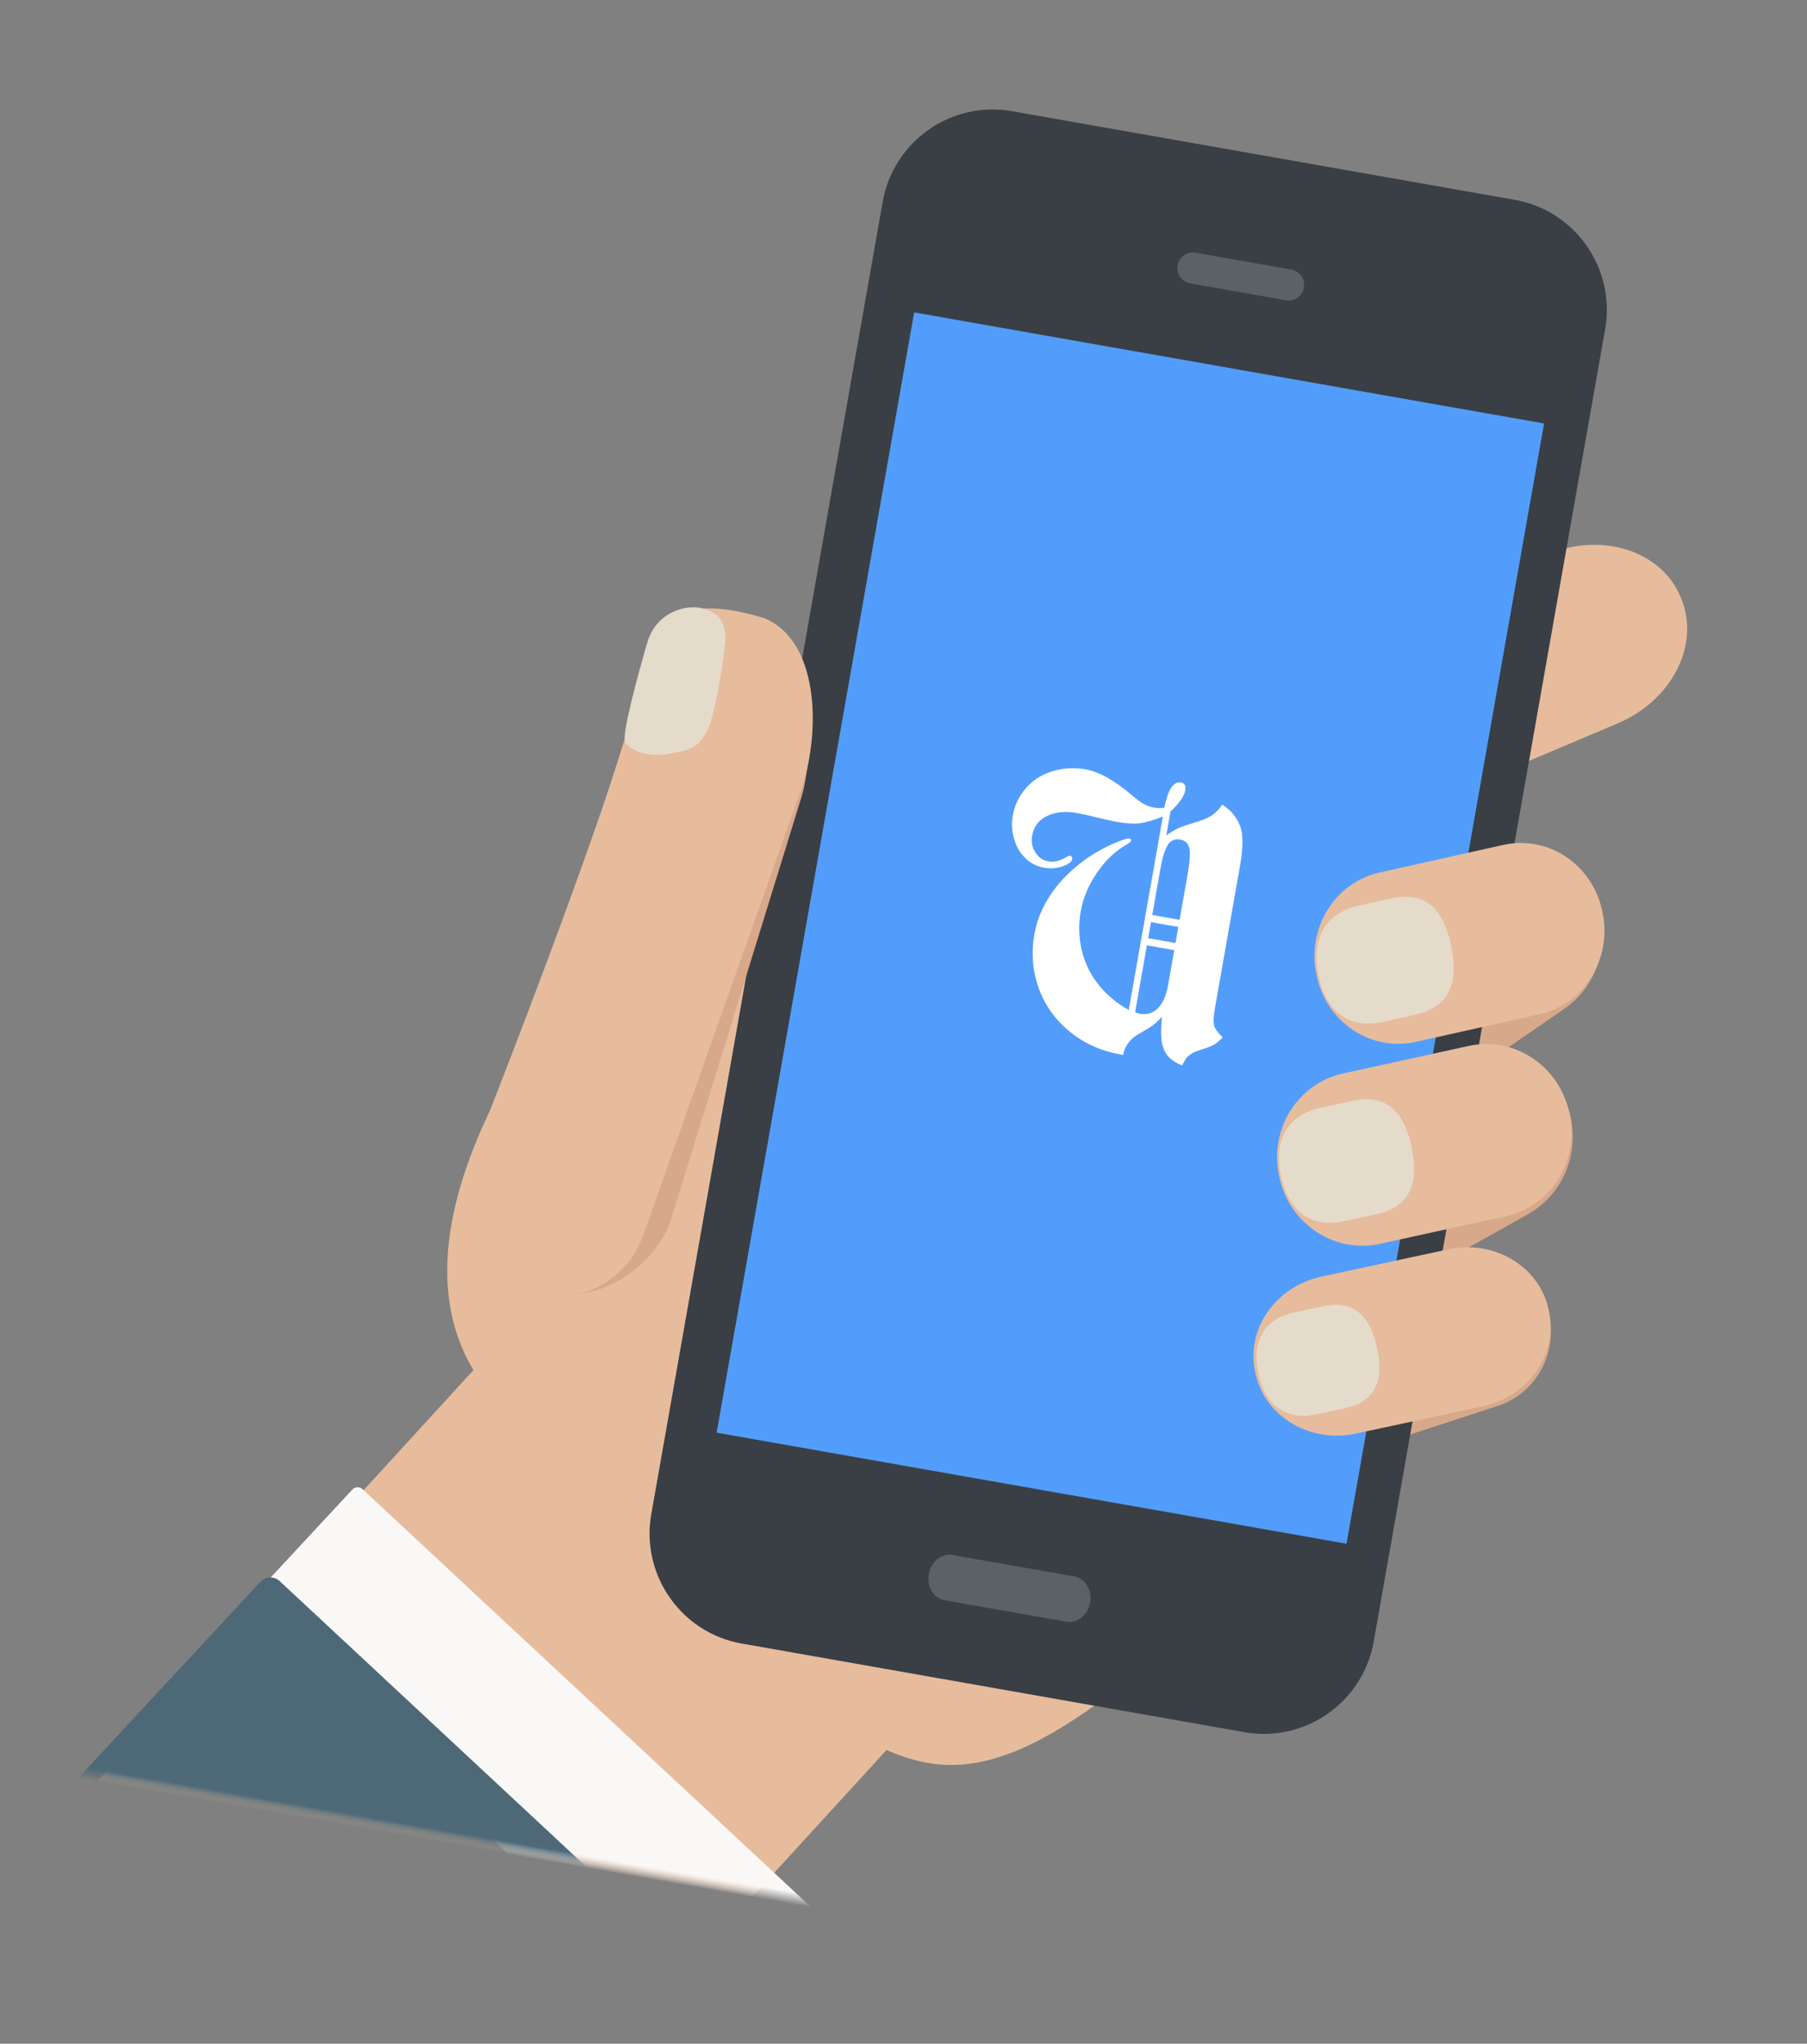 <?xml version="1.0" encoding="UTF-8" standalone="no"?>
<svg width="145px" height="164px" viewBox="0 0 145 164" version="1.1" xmlns="http://www.w3.org/2000/svg" xmlns:xlink="http://www.w3.org/1999/xlink" xmlns:sketch="http://www.bohemiancoding.com/sketch/ns">
    <rect x="0" y="0" width="145" height="164" fill="#808080" stroke="none"/>
    <!-- Generator: Sketch 3.4.4 (17249) - http://www.bohemiancoding.com/sketch -->
    <title>OE60X51</title>
    <desc>Created with Sketch.</desc>
    <defs>
        <path id="path-1" d="M0,0 L127,0 L127,147.991 L0,147.991"></path>
        <path id="path-3" d="M0,0 L127,0 L127,147.991 L0,147.991"></path>
    </defs>
    <g id="Page-1" stroke="none" stroke-width="1" fill="none" fill-rule="evenodd" sketch:type="MSPage">
        <g id="Desktop-HD" sketch:type="MSArtboardGroup" transform="translate(-469, -220)">
            <g id="OE60X51" sketch:type="MSLayerGroup" transform="translate(543, 299) rotate(10) translate(-543, -299) translate(476, 225)">
                <path d="M59.75,72.968 L59.67,72.845 C57.493,69.471 58.949,64.649 62.924,62.073 L110.369,31.329 C114.343,28.753 119.329,29.4 121.507,32.774 L121.586,32.897 C123.764,36.271 122.307,41.093 118.333,43.669 L70.888,74.413 C66.914,76.989 61.927,76.342 59.75,72.968" id="Fill-3" fill="#E6BC9D" sketch:type="MSShapeGroup"></path>
                <path d="M100.432,74.409 L100.331,74.307 C97.551,71.514 97.53,67.019 100.283,64.269 L107.951,56.727 C110.704,53.976 115.189,54.011 117.968,56.804 L118.07,56.906 C120.849,59.699 120.871,64.193 118.117,66.944 L110.45,74.486 C107.697,77.236 103.212,77.202 100.432,74.409" id="Fill-4" fill="#D8A88A" sketch:type="MSShapeGroup"></path>
                <path d="M99.531,89.532 L99.437,89.419 C96.869,86.316 97.244,81.759 100.274,79.24 L108.704,72.345 C111.735,69.826 116.274,70.299 118.842,73.402 L118.936,73.515 C121.504,76.618 121.129,81.175 118.099,83.694 L109.669,90.589 C106.638,93.108 102.1,92.635 99.531,89.532" id="Fill-5" fill="#D8A88A" sketch:type="MSShapeGroup"></path>
                <path d="M101.578,101.097 L101.517,100.984 C99.848,97.902 100.937,94.076 103.948,92.44 L112.305,87.984 C115.316,86.347 119.11,87.52 120.778,90.602 L120.839,90.715 C122.508,93.798 121.419,97.623 118.408,99.259 L110.051,103.716 C107.04,105.352 103.246,104.18 101.578,101.097" id="Fill-6" fill="#D8A88A" sketch:type="MSShapeGroup"></path>
                <g id="Group-10" transform="translate(-0, -0)">
                    <mask id="mask-2" sketch:name="Clip 8" fill="white">
                        <use xlink:href="#path-1"></use>
                    </mask>
                    <g id="Clip-8"></g>
                    <path d="M55.325,124.554 L54.782,124.208 C48.105,119.946 43.489,115.913 39.441,113.012 C33.245,108.57 30.886,100.108 35.738,86.426 L62.712,57.26 C75.648,45.738 79.346,50.527 92.358,62.301 L95.233,64.642 C108.888,75.264 109.716,88.296 110.505,92.907 C111.044,96.058 111.224,100.108 111.224,100.108 C111.224,102.449 110.949,108.595 106.912,111.811 C96.401,120.183 89.591,133.298 80.499,135.215 C73.788,136.629 65.774,131.222 55.325,124.554" id="Fill-7" fill="#E6BC9D" sketch:type="MSShapeGroup" mask="url(#mask-2)"></path>
                    <path d="M50.91,172.657 L12.947,148.43 L42.784,101.489 L80.747,125.715 L50.91,172.657" id="Fill-9" fill="#E6BC9D" sketch:type="MSShapeGroup" mask="url(#mask-2)"></path>
                </g>
                <path d="M102.894,3.736 L61.917,3.736 C56.985,3.736 52.973,7.758 52.973,12.701 L52.973,119.637 C52.973,124.58 56.985,128.6 61.917,128.6 L102.894,128.6 C107.826,128.6 111.838,124.58 111.838,119.637 L111.838,12.701 C111.838,7.758 107.826,3.736 102.894,3.736" id="Fill-11" fill="#393F44" sketch:type="MSShapeGroup"></path>
                <path d="M57,21 L108.326,21 L108.326,112.285 L57,112.285 L57,21 Z" id="Fill-12" fill="#529DFB" sketch:type="MSShapeGroup"></path>
                <path d="M86.204,12.36 L78.414,12.36 C77.726,12.36 77.161,12.921 77.161,13.609 C77.161,14.296 77.726,14.861 78.414,14.861 L86.204,14.861 C86.892,14.861 87.457,14.296 87.457,13.609 C87.457,12.921 86.892,12.36 86.204,12.36" id="Fill-13" fill="#5A6268" sketch:type="MSShapeGroup"></path>
                <path d="M87.283,118.664 L77.335,118.664 C76.457,118.664 75.735,119.491 75.735,120.506 C75.735,121.518 76.457,122.351 77.335,122.351 L87.283,122.351 C88.161,122.351 88.882,121.518 88.882,120.506 C88.882,119.491 88.161,118.664 87.283,118.664" id="Fill-14" fill="#5A6268" sketch:type="MSShapeGroup"></path>
                <g id="Group-41" transform="translate(7, -0)">
                    <mask id="mask-4" sketch:name="Clip 37" fill="white">
                        <use xlink:href="#path-3"></use>
                    </mask>
                    <g id="Clip-37"></g>
                    <path d="M59.448,161.491 L15.511,132.981 C15.24,132.804 15.163,132.443 15.338,132.171 L22.002,121.861 C22.178,121.589 22.539,121.512 22.81,121.688 L66.746,150.2 C67.017,150.375 67.094,150.737 66.919,151.008 L60.255,161.319 C60.08,161.589 59.718,161.668 59.448,161.491" id="Fill-38" fill="#FAF8F6" sketch:type="MSShapeGroup" mask="url(#mask-4)"></path>
                    <path d="M52.172,180.666 L4.748,149.892 C4.241,149.563 4.099,148.881 4.43,148.369 L16.021,130.435 C16.353,129.922 17.032,129.773 17.539,130.103 L64.963,160.877 C65.47,161.206 65.612,161.887 65.281,162.4 L53.69,180.334 C53.358,180.846 52.679,180.995 52.172,180.666" id="Fill-40" fill="#4D6978" sketch:type="MSShapeGroup" mask="url(#mask-4)"></path>
                </g>
                <path d="M41.707,103.514 L41.25,103.516 C37.16,103.089 34.614,99.21 35.134,95.365 L40.761,53.723 C41.883,47.562 45.296,47.371 49.385,47.797 L49.535,47.813 C54.16,48.773 54.901,54.252 54.92,59.559 C54.922,60.067 54.886,60.574 54.823,61.078 L50.422,96.092 C49.903,99.937 45.796,103.941 41.707,103.514" id="Fill-42" fill="#D8A88A" sketch:type="MSShapeGroup"></path>
                <path d="M39.826,103.948 L39.676,103.929 C35.57,103.402 32.766,99.78 33.414,95.838 C33.414,95.838 40.971,59.556 40.436,53.15 C39.942,47.233 45.211,46.718 49.318,47.245 L49.468,47.264 C54.319,48.404 55.482,56.021 54.697,60.405 L48.436,97.767 C47.788,101.708 43.933,104.476 39.826,103.948" id="Fill-43" fill="#E6BC9D" sketch:type="MSShapeGroup"></path>
                <path d="M44.473,47.344 C43.894,47.297 43.3,47.416 42.766,47.662 C41.854,48.081 40.706,49.009 40.508,50.835 C40.184,53.821 39.783,58.453 40.134,58.959 C40.486,59.465 41.986,59.962 43.824,59.288 C45.662,58.613 46.046,58.297 46.494,56.835 C46.942,55.373 46.751,49.842 46.612,49.303 C46.485,48.81 46.246,47.49 44.473,47.344" id="Fill-44" fill="#E5DBCB" sketch:type="MSShapeGroup"></path>
                <path d="M98.086,67.892 L98.033,67.763 C96.585,64.252 98.155,60.238 101.541,58.798 L110.93,54.895 C114.317,53.455 118.236,55.135 119.685,58.646 L119.738,58.775 C121.187,62.286 119.617,66.3 116.23,67.74 L106.842,71.643 C103.455,73.083 99.535,71.403 98.086,67.892" id="Fill-45" fill="#E6BC9D" sketch:type="MSShapeGroup"></path>
                <path d="M108.282,63.627 L108.246,63.539 C107.285,61.12 105.715,59.487 102.873,60.666 L100.417,61.684 C97.574,62.863 97.215,65.295 98.176,67.714 L98.211,67.802 C99.173,70.221 101.091,71.711 103.934,70.533 L106.389,69.514 C109.232,68.335 109.243,66.046 108.282,63.627" id="Fill-46" fill="#E5DBCB" sketch:type="MSShapeGroup"></path>
                <path d="M97.944,84.328 L97.89,84.198 C96.418,80.669 98.014,76.635 101.453,75.188 L110.99,71.265 C114.43,69.818 118.412,71.506 119.883,75.036 L119.937,75.165 C121.409,78.694 119.814,82.728 116.374,84.175 L106.837,88.098 C103.397,89.545 99.416,87.857 97.944,84.328" id="Fill-47" fill="#E6BC9D" sketch:type="MSShapeGroup"></path>
                <path d="M107.959,80.088 L107.924,80.001 C106.977,77.643 105.43,76.051 102.629,77.2 L100.21,78.193 C97.409,79.342 97.055,81.713 98.002,84.072 L98.036,84.158 C98.984,86.516 100.874,87.969 103.675,86.82 L106.094,85.827 C108.895,84.678 108.906,82.446 107.959,80.088" id="Fill-48" fill="#E5DBCB" sketch:type="MSShapeGroup"></path>
                <path d="M98.793,100.169 L98.742,100.05 C97.371,96.802 99.081,92.996 102.563,91.55 L112.212,87.622 C115.693,86.175 119.627,87.636 120.998,90.884 L121.048,91.003 C122.42,94.251 120.709,98.057 117.228,99.504 L107.579,103.432 C104.098,104.878 100.164,103.418 98.793,100.169" id="Fill-49" fill="#E6BC9D" sketch:type="MSShapeGroup"></path>
                <path d="M108.026,96.433 L107.995,96.355 C107.133,94.237 105.727,92.807 103.18,93.839 L100.981,94.731 C98.434,95.763 98.112,97.892 98.973,100.011 L99.005,100.088 C99.866,102.206 101.585,103.511 104.131,102.479 L106.331,101.587 C108.877,100.555 108.887,98.551 108.026,96.433" id="Fill-50" fill="#E5DBCB" sketch:type="MSShapeGroup"></path>
                <path d="M86.441,70.183 L86.441,67.776 L84.212,67.776 L84.212,73.22 C84.352,73.263 84.487,73.284 84.616,73.284 C85.197,73.284 85.65,73.047 85.973,72.573 C86.285,72.1 86.441,71.453 86.441,70.635 L86.441,70.183 Z M84.212,61.589 L84.212,65.305 L86.441,65.305 L86.441,61.654 C86.441,60.62 86.366,59.909 86.215,59.522 C86.064,59.145 85.784,58.956 85.375,58.956 C84.934,58.956 84.632,59.15 84.471,59.538 C84.298,59.926 84.212,60.609 84.212,61.589 L84.212,61.589 Z M86.441,67.194 L86.441,65.886 L84.212,65.886 L84.212,67.194 L86.441,67.194 Z M88.202,55.613 C88.934,55.893 89.505,56.372 89.914,57.05 C90.28,57.643 90.463,58.719 90.463,60.281 L90.463,60.83 L90.463,71.75 L90.479,72.25 C90.49,72.703 90.56,73.042 90.689,73.268 C90.797,73.462 91.061,73.704 91.481,73.995 C91.276,74.307 91.077,74.544 90.883,74.706 C90.657,74.878 90.345,75.066 89.946,75.271 C89.526,75.486 89.241,75.686 89.09,75.869 C88.929,76.041 88.789,76.342 88.67,76.773 C87.938,76.644 87.394,76.326 87.039,75.82 C86.877,75.583 86.754,75.303 86.667,74.98 C86.57,74.625 86.484,74.108 86.409,73.43 L86.393,73.203 C86.167,73.613 85.854,73.989 85.456,74.334 L84.745,74.948 C84.164,75.443 83.868,76.052 83.857,76.773 L83.711,76.773 C82.107,76.773 80.653,76.412 79.35,75.691 C78.036,74.959 77.013,73.963 76.281,72.703 C75.538,71.421 75.166,70.005 75.166,68.454 C75.166,67.453 75.36,66.462 75.748,65.482 C76.114,64.524 76.663,63.598 77.395,62.704 C78.095,61.832 78.935,61.051 79.915,60.362 C80.68,59.845 81.154,59.586 81.337,59.586 C81.445,59.586 81.498,59.635 81.498,59.732 C81.498,59.796 81.418,59.904 81.256,60.055 C80.438,60.712 79.775,61.595 79.269,62.704 C78.763,63.813 78.51,64.917 78.51,66.015 C78.51,67.092 78.72,68.115 79.14,69.084 C79.56,70.054 80.163,70.883 80.949,71.572 C81.735,72.261 82.645,72.783 83.679,73.139 L83.679,57.373 C83.022,57.783 82.446,58.068 81.951,58.229 C81.498,58.369 80.879,58.439 80.093,58.439 C79.695,58.439 79.118,58.413 78.365,58.359 C77.665,58.316 77.148,58.294 76.814,58.294 C75.877,58.294 75.107,58.515 74.504,58.956 C73.912,59.387 73.616,59.974 73.616,60.717 C73.616,61.212 73.777,61.632 74.1,61.977 C74.413,62.332 74.784,62.51 75.215,62.51 C75.678,62.51 76.098,62.354 76.475,62.042 C76.69,61.859 76.825,61.767 76.879,61.767 C77.029,61.767 77.105,61.848 77.105,62.009 C77.105,62.235 76.879,62.472 76.426,62.72 C75.985,62.957 75.516,63.075 75.021,63.075 C74.407,63.075 73.863,62.908 73.39,62.575 C72.905,62.252 72.523,61.805 72.243,61.234 C71.952,60.663 71.807,60.039 71.807,59.36 C71.807,58.736 71.936,58.133 72.194,57.551 C72.453,56.98 72.808,56.485 73.26,56.065 C73.702,55.656 74.251,55.327 74.908,55.08 C75.522,54.843 76.189,54.724 76.911,54.724 C78.009,54.724 79.345,55.187 80.917,56.113 C81.358,56.372 81.714,56.55 81.983,56.646 C82.263,56.743 82.575,56.792 82.92,56.792 C83.114,56.792 83.367,56.749 83.679,56.663 L83.679,56.453 C83.733,55.107 84.051,54.433 84.632,54.433 C84.934,54.433 85.084,54.622 85.084,54.999 C85.084,55.473 84.794,56.097 84.212,56.873 L84.212,58.827 C84.535,58.493 84.826,58.24 85.084,58.068 C85.375,57.874 85.849,57.616 86.506,57.293 C86.98,57.045 87.335,56.803 87.572,56.566 C87.82,56.318 88.03,56 88.202,55.613 L88.202,55.613 Z" id="U" fill="#FFFFFF" sketch:type="MSShapeGroup"></path>
            </g>
        </g>
    </g>
</svg>